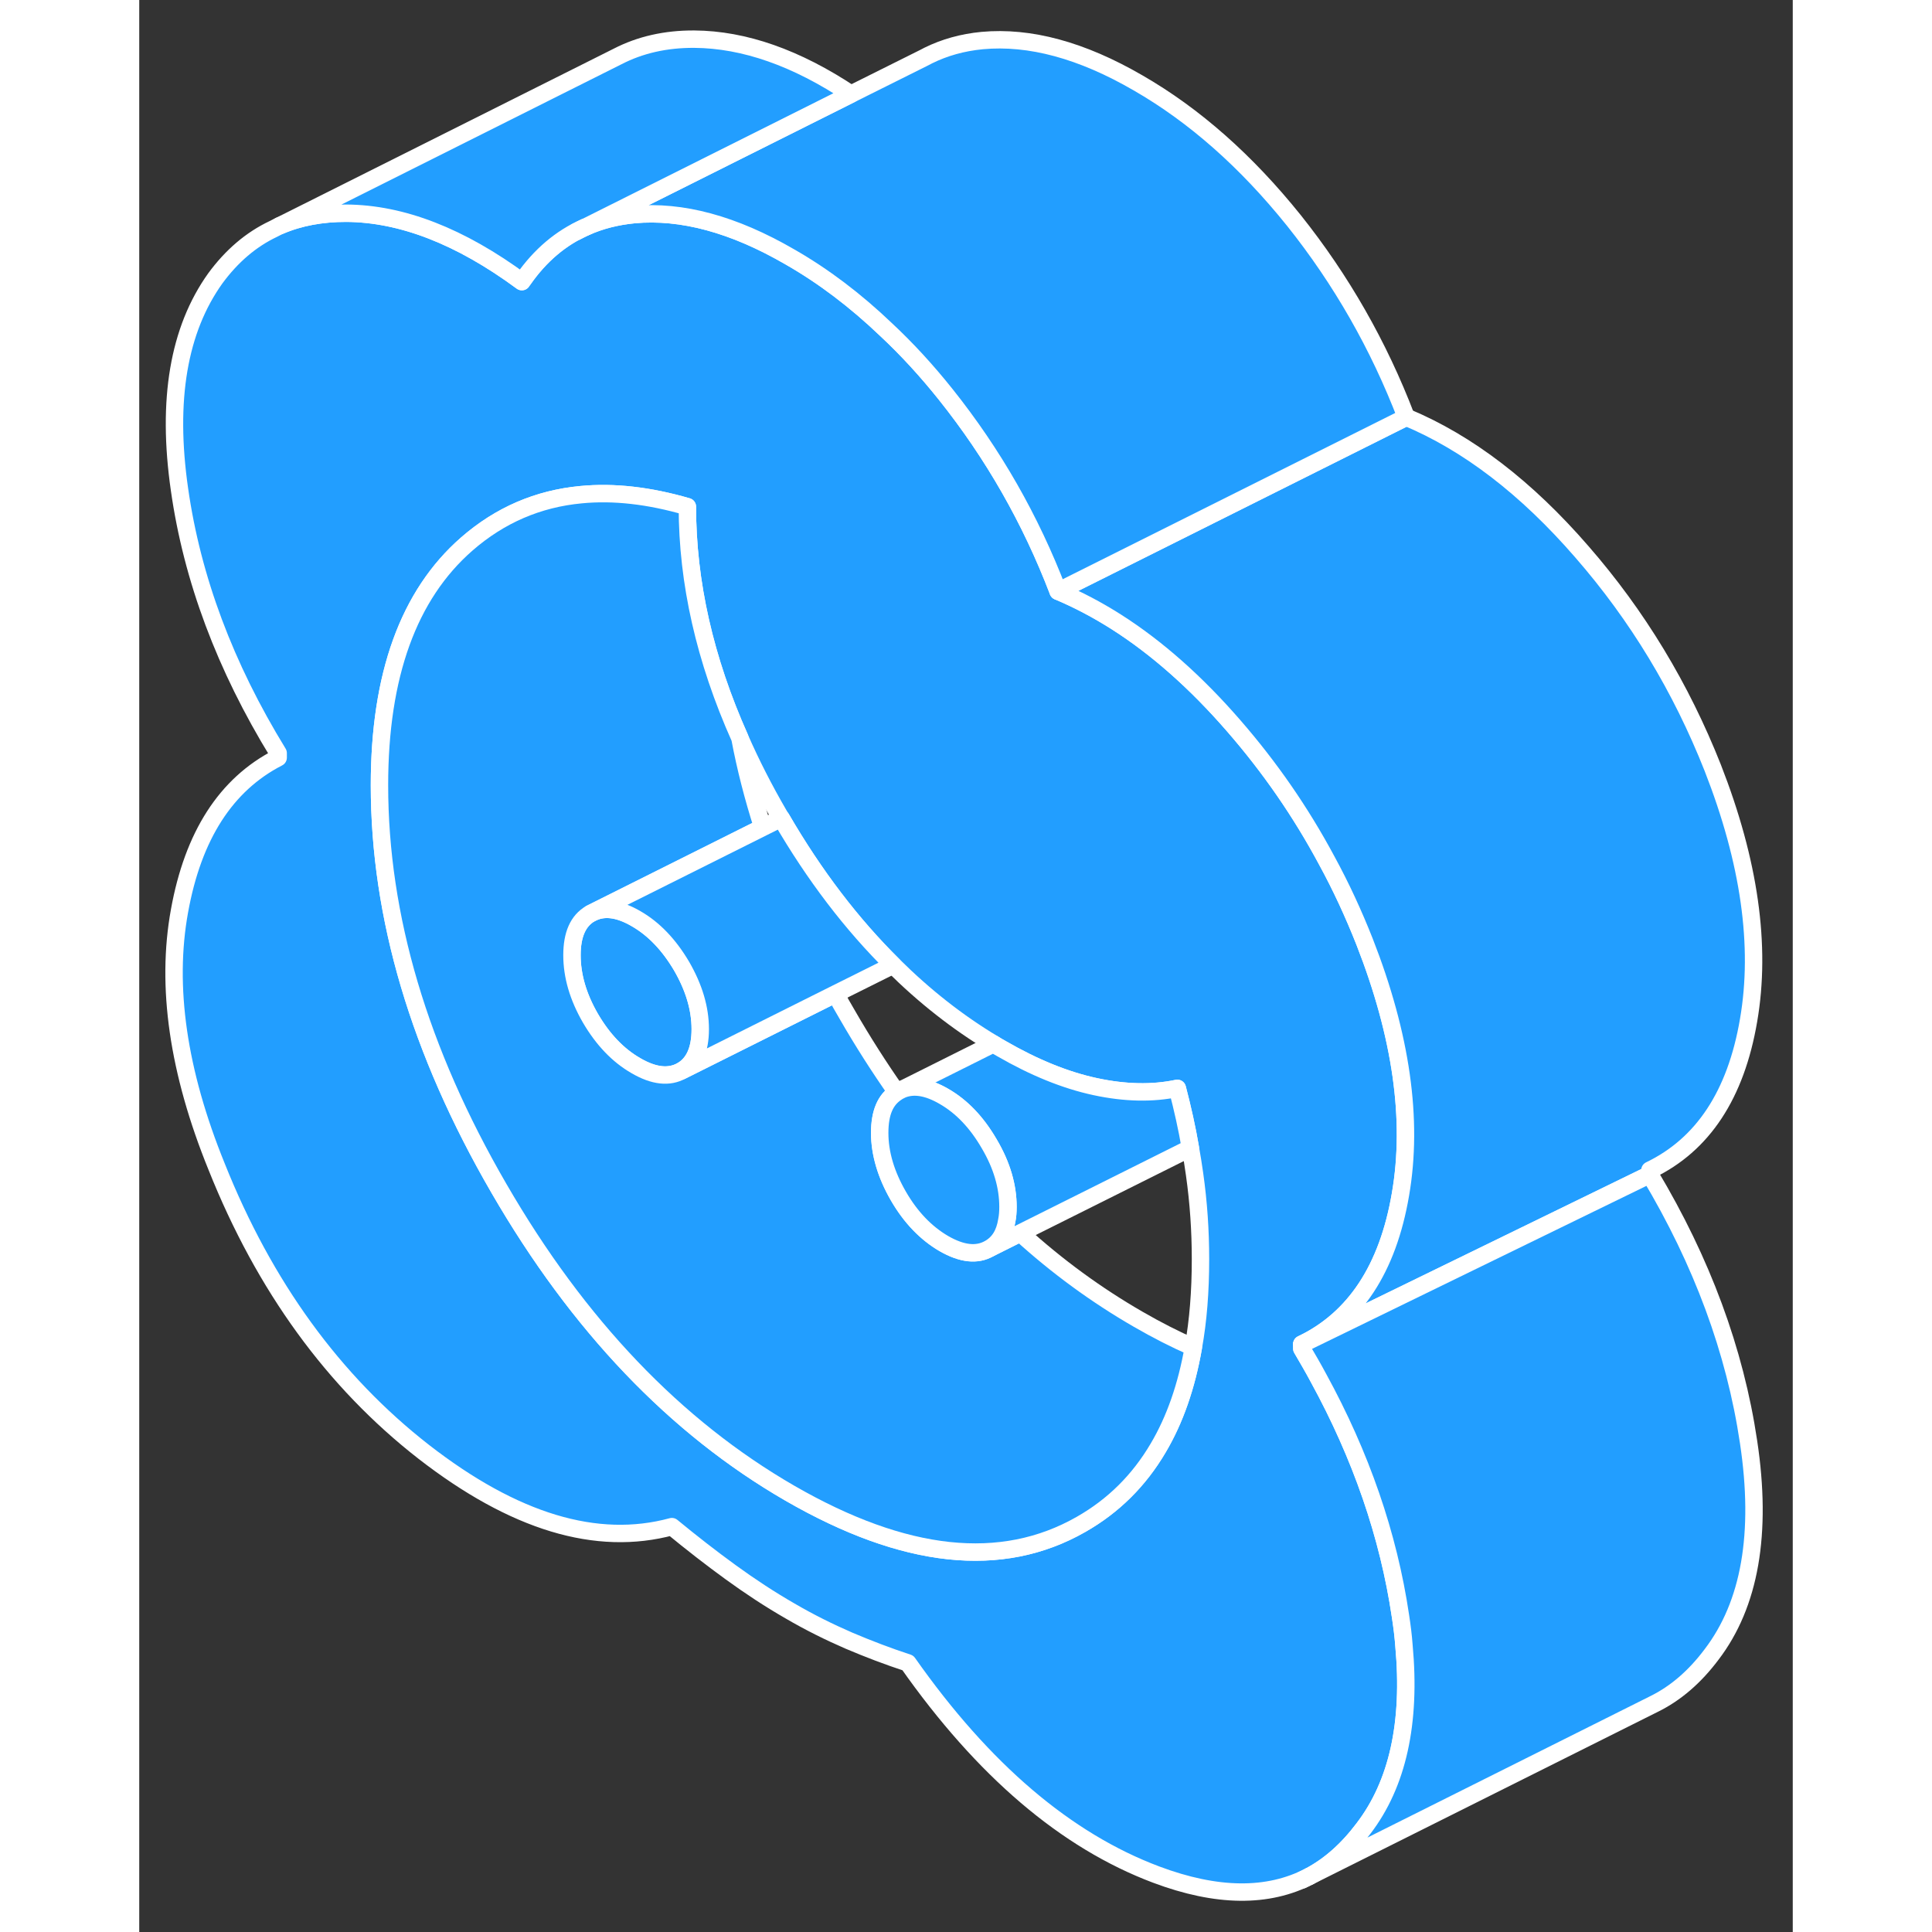 <svg width="48" height="48" viewBox="0 0 95 111" fill="#229EFF" xmlns="http://www.w3.org/2000/svg" stroke-width="1px" stroke-linecap="round" stroke-linejoin="round"><rect x="0" y="0" width="95" height="111" fill="#333333" stroke="none"/><path d="M31.162 55.51C30.442 54.29 29.572 53.37 28.542 52.78C27.512 52.18 26.642 52.09 25.922 52.49C25.212 52.9 24.862 53.69 24.862 54.88C24.862 56.07 25.212 57.27 25.922 58.5C26.642 59.73 27.512 60.64 28.542 61.23C29.572 61.83 30.442 61.92 31.162 61.52C31.872 61.11 32.232 60.32 32.232 59.13C32.232 57.94 31.872 56.74 31.162 55.51Z" stroke="white" stroke-linejoin="round"/><path d="M31.162 55.51C30.442 54.29 29.572 53.37 28.542 52.78C27.512 52.18 26.642 52.09 25.922 52.49C25.212 52.9 24.862 53.69 24.862 54.88C24.862 56.07 25.212 57.27 25.922 58.5C26.642 59.73 27.512 60.64 28.542 61.23C29.572 61.83 30.442 61.92 31.162 61.52C31.872 61.11 32.232 60.32 32.232 59.13C32.232 57.94 31.872 56.74 31.162 55.51Z" stroke="white" stroke-linejoin="round"/><path d="M72.662 94.54C72.622 93.99 72.552 93.43 72.462 92.85C71.772 88.19 70.192 83.63 67.752 79.17C67.452 78.61 67.122 78.04 66.792 77.48V77.23C69.832 75.77 71.732 72.9 72.462 68.62C73.202 64.34 72.512 59.5 70.402 54.11C69.762 52.49 69.042 50.93 68.222 49.43C66.732 46.65 64.952 44.08 62.882 41.7C60.722 39.21 58.472 37.22 56.152 35.74C55.052 35.04 53.932 34.45 52.792 33.97C51.212 29.84 49.062 26.08 46.342 22.67C45.242 21.29 44.092 20.04 42.902 18.93C41.152 17.26 39.322 15.87 37.382 14.76C34.142 12.88 31.162 12.08 28.432 12.33C27.422 12.43 26.502 12.66 25.652 13.04L25.602 13.06C24.222 13.67 23.042 14.67 22.082 16.04C22.052 16.08 22.012 16.13 21.982 16.18C18.442 13.57 15.082 12.27 11.892 12.25C10.482 12.25 9.212 12.48 8.072 12.97H8.062L7.712 13.15C6.422 13.76 5.312 14.71 4.372 15.99C2.262 18.94 1.572 22.98 2.312 28.12C3.042 33.25 4.932 38.3 7.982 43.27V43.53C4.982 45.07 3.092 48.01 2.312 52.34C1.522 56.68 2.232 61.58 4.442 67.02C7.192 73.91 11.162 79.37 16.342 83.41C21.532 87.44 26.282 88.88 30.602 87.71C31.732 88.64 32.862 89.52 33.992 90.34C35.122 91.16 36.252 91.9 37.382 92.55C38.512 93.21 39.642 93.77 40.772 94.26C41.902 94.74 43.032 95.17 44.162 95.54C48.492 101.7 53.242 105.75 58.422 107.7C61.912 109.01 64.842 109.04 67.232 107.8C68.392 107.19 69.422 106.27 70.332 105.06C72.302 102.49 73.072 98.98 72.662 94.54ZM60.562 77.41C60.172 79.64 59.502 81.57 58.542 83.19C57.442 85.06 55.972 86.52 54.112 87.58C49.542 90.19 43.972 89.59 37.382 85.79C30.802 81.99 25.222 76.15 20.662 68.27C16.092 60.39 13.802 52.67 13.802 45.11C13.802 38.8 15.472 34.18 18.812 31.26C20.712 29.6 22.912 28.65 25.392 28.42C27.262 28.24 29.292 28.47 31.492 29.11C31.492 33.45 32.492 37.89 34.512 42.41C35.152 43.87 35.902 45.34 36.762 46.82C36.802 46.88 36.832 46.95 36.882 47.01C38.792 50.3 40.942 53.11 43.312 55.45C45.102 57.23 47.022 58.74 49.072 59.97C49.222 60.07 49.382 60.16 49.542 60.25C51.412 61.33 53.202 62.06 54.922 62.43C56.642 62.8 58.212 62.83 59.642 62.53C59.942 63.68 60.202 64.83 60.392 65.96C60.482 66.46 60.562 66.96 60.632 67.46C60.862 69.08 60.972 70.71 60.972 72.34C60.972 74.18 60.842 75.87 60.562 77.41Z" stroke="white" stroke-linejoin="round"/><path d="M60.562 77.41C60.172 79.64 59.502 81.57 58.542 83.19C57.442 85.06 55.972 86.52 54.112 87.58C49.542 90.19 43.972 89.59 37.382 85.79C30.802 81.99 25.222 76.15 20.662 68.27C16.092 60.39 13.802 52.67 13.802 45.11C13.802 38.8 15.472 34.18 18.812 31.26C20.712 29.6 22.912 28.65 25.392 28.42C27.262 28.24 29.292 28.47 31.492 29.11C31.492 33.45 32.492 37.89 34.512 42.41C34.832 44.11 35.272 45.82 35.822 47.54L25.922 52.49C25.212 52.9 24.862 53.69 24.862 54.88C24.862 56.07 25.212 57.27 25.922 58.5C26.642 59.73 27.512 60.64 28.542 61.23C29.572 61.83 30.442 61.92 31.162 61.52L40.002 57.1C40.212 57.49 40.432 57.88 40.662 58.27C41.572 59.85 42.532 61.35 43.522 62.76C42.872 63.18 42.542 63.96 42.542 65.09C42.542 66.22 42.902 67.48 43.612 68.71C44.322 69.94 45.202 70.85 46.232 71.45C47.262 72.04 48.132 72.14 48.842 71.73L50.622 70.84C52.742 72.77 54.992 74.41 57.382 75.79C58.472 76.42 59.532 76.96 60.562 77.41Z" stroke="white" stroke-linejoin="round"/><path d="M43.312 55.45L40.002 57.1L31.162 61.52C31.872 61.11 32.232 60.32 32.232 59.13C32.232 57.94 31.872 56.74 31.162 55.51C30.442 54.29 29.572 53.37 28.542 52.78C27.512 52.18 26.642 52.09 25.922 52.49L35.822 47.54L36.882 47.01C38.792 50.3 40.942 53.11 43.312 55.45Z" stroke="white" stroke-linejoin="round"/><path d="M60.392 65.96L50.622 70.84L48.842 71.73C49.392 71.42 49.722 70.89 49.842 70.13C49.892 69.89 49.912 69.63 49.912 69.34C49.912 68.16 49.562 66.95 48.842 65.73C48.132 64.5 47.262 63.58 46.232 62.99C45.302 62.45 44.502 62.32 43.832 62.59L49.072 59.97C49.222 60.07 49.382 60.16 49.542 60.25C51.412 61.33 53.202 62.06 54.922 62.43C56.642 62.8 58.212 62.83 59.642 62.53C59.942 63.68 60.202 64.83 60.392 65.96Z" stroke="white" stroke-linejoin="round"/><path d="M49.912 69.34C49.912 69.63 49.892 69.89 49.842 70.13C49.722 70.89 49.392 71.42 48.842 71.73C48.132 72.14 47.262 72.04 46.232 71.45C45.202 70.85 44.322 69.94 43.612 68.71C42.902 67.48 42.542 66.27 42.542 65.09C42.542 63.91 42.872 63.18 43.522 62.76C43.552 62.74 43.582 62.72 43.612 62.7L43.832 62.59C44.502 62.32 45.302 62.45 46.232 62.99C47.262 63.58 48.132 64.5 48.842 65.73C49.562 66.95 49.912 68.16 49.912 69.34Z" stroke="white" stroke-linejoin="round"/><path d="M92.462 58.62C91.732 62.9 89.832 65.77 86.792 67.23V67.48L79.592 70.99L66.792 77.23C69.832 75.77 71.732 72.9 72.462 68.62C73.202 64.34 72.512 59.5 70.402 54.11C69.762 52.49 69.042 50.93 68.222 49.43C66.732 46.65 64.952 44.08 62.882 41.7C60.722 39.21 58.472 37.22 56.152 35.74C55.052 35.04 53.932 34.45 52.792 33.97L54.772 32.98L72.792 23.97C76.322 25.44 79.692 28.02 82.882 31.7C86.082 35.37 88.582 39.51 90.402 44.11C92.512 49.5 93.202 54.34 92.462 58.62Z" stroke="white" stroke-linejoin="round"/><path d="M72.792 23.97L54.772 32.98L52.792 33.97C51.212 29.84 49.062 26.08 46.342 22.67C45.242 21.29 44.092 20.04 42.902 18.93C41.152 17.26 39.322 15.87 37.382 14.76C34.142 12.88 31.162 12.08 28.432 12.33C27.422 12.43 26.502 12.66 25.652 13.04L40.892 5.41L45.102 3.31L45.332 3.19C46.262 2.73 47.292 2.44 48.432 2.33C51.162 2.08 54.142 2.88 57.382 4.76C60.632 6.63 63.612 9.27 66.342 12.67C69.062 16.08 71.212 19.84 72.792 23.97Z" stroke="white" stroke-linejoin="round"/><path d="M40.892 5.41L25.652 13.04L25.602 13.06C24.222 13.67 23.042 14.67 22.082 16.04C22.052 16.08 22.012 16.13 21.982 16.18C18.442 13.57 15.082 12.27 11.892 12.25C10.482 12.25 9.212 12.48 8.072 12.97L27.492 3.24C28.772 2.58 30.242 2.24 31.892 2.25C34.752 2.27 37.752 3.32 40.892 5.41Z" stroke="white" stroke-linejoin="round"/><path d="M25.602 13.06L25.112 13.31" stroke="white" stroke-linejoin="round"/><path d="M90.332 95.06C89.372 96.34 88.272 97.29 87.032 97.9L67.232 107.8C68.392 107.19 69.422 106.27 70.332 105.06C72.302 102.49 73.072 98.98 72.662 94.54C72.622 93.99 72.552 93.43 72.462 92.85C71.772 88.19 70.192 83.63 67.752 79.17C67.452 78.61 67.122 78.04 66.792 77.48V77.23L79.592 70.99L86.792 67.48C89.782 72.48 91.682 77.6 92.462 82.85C93.252 88.1 92.542 92.17 90.332 95.06Z" stroke="white" stroke-linejoin="round"/><path d="M67.232 107.8L66.812 108.01" stroke="white" stroke-linejoin="round"/></svg>